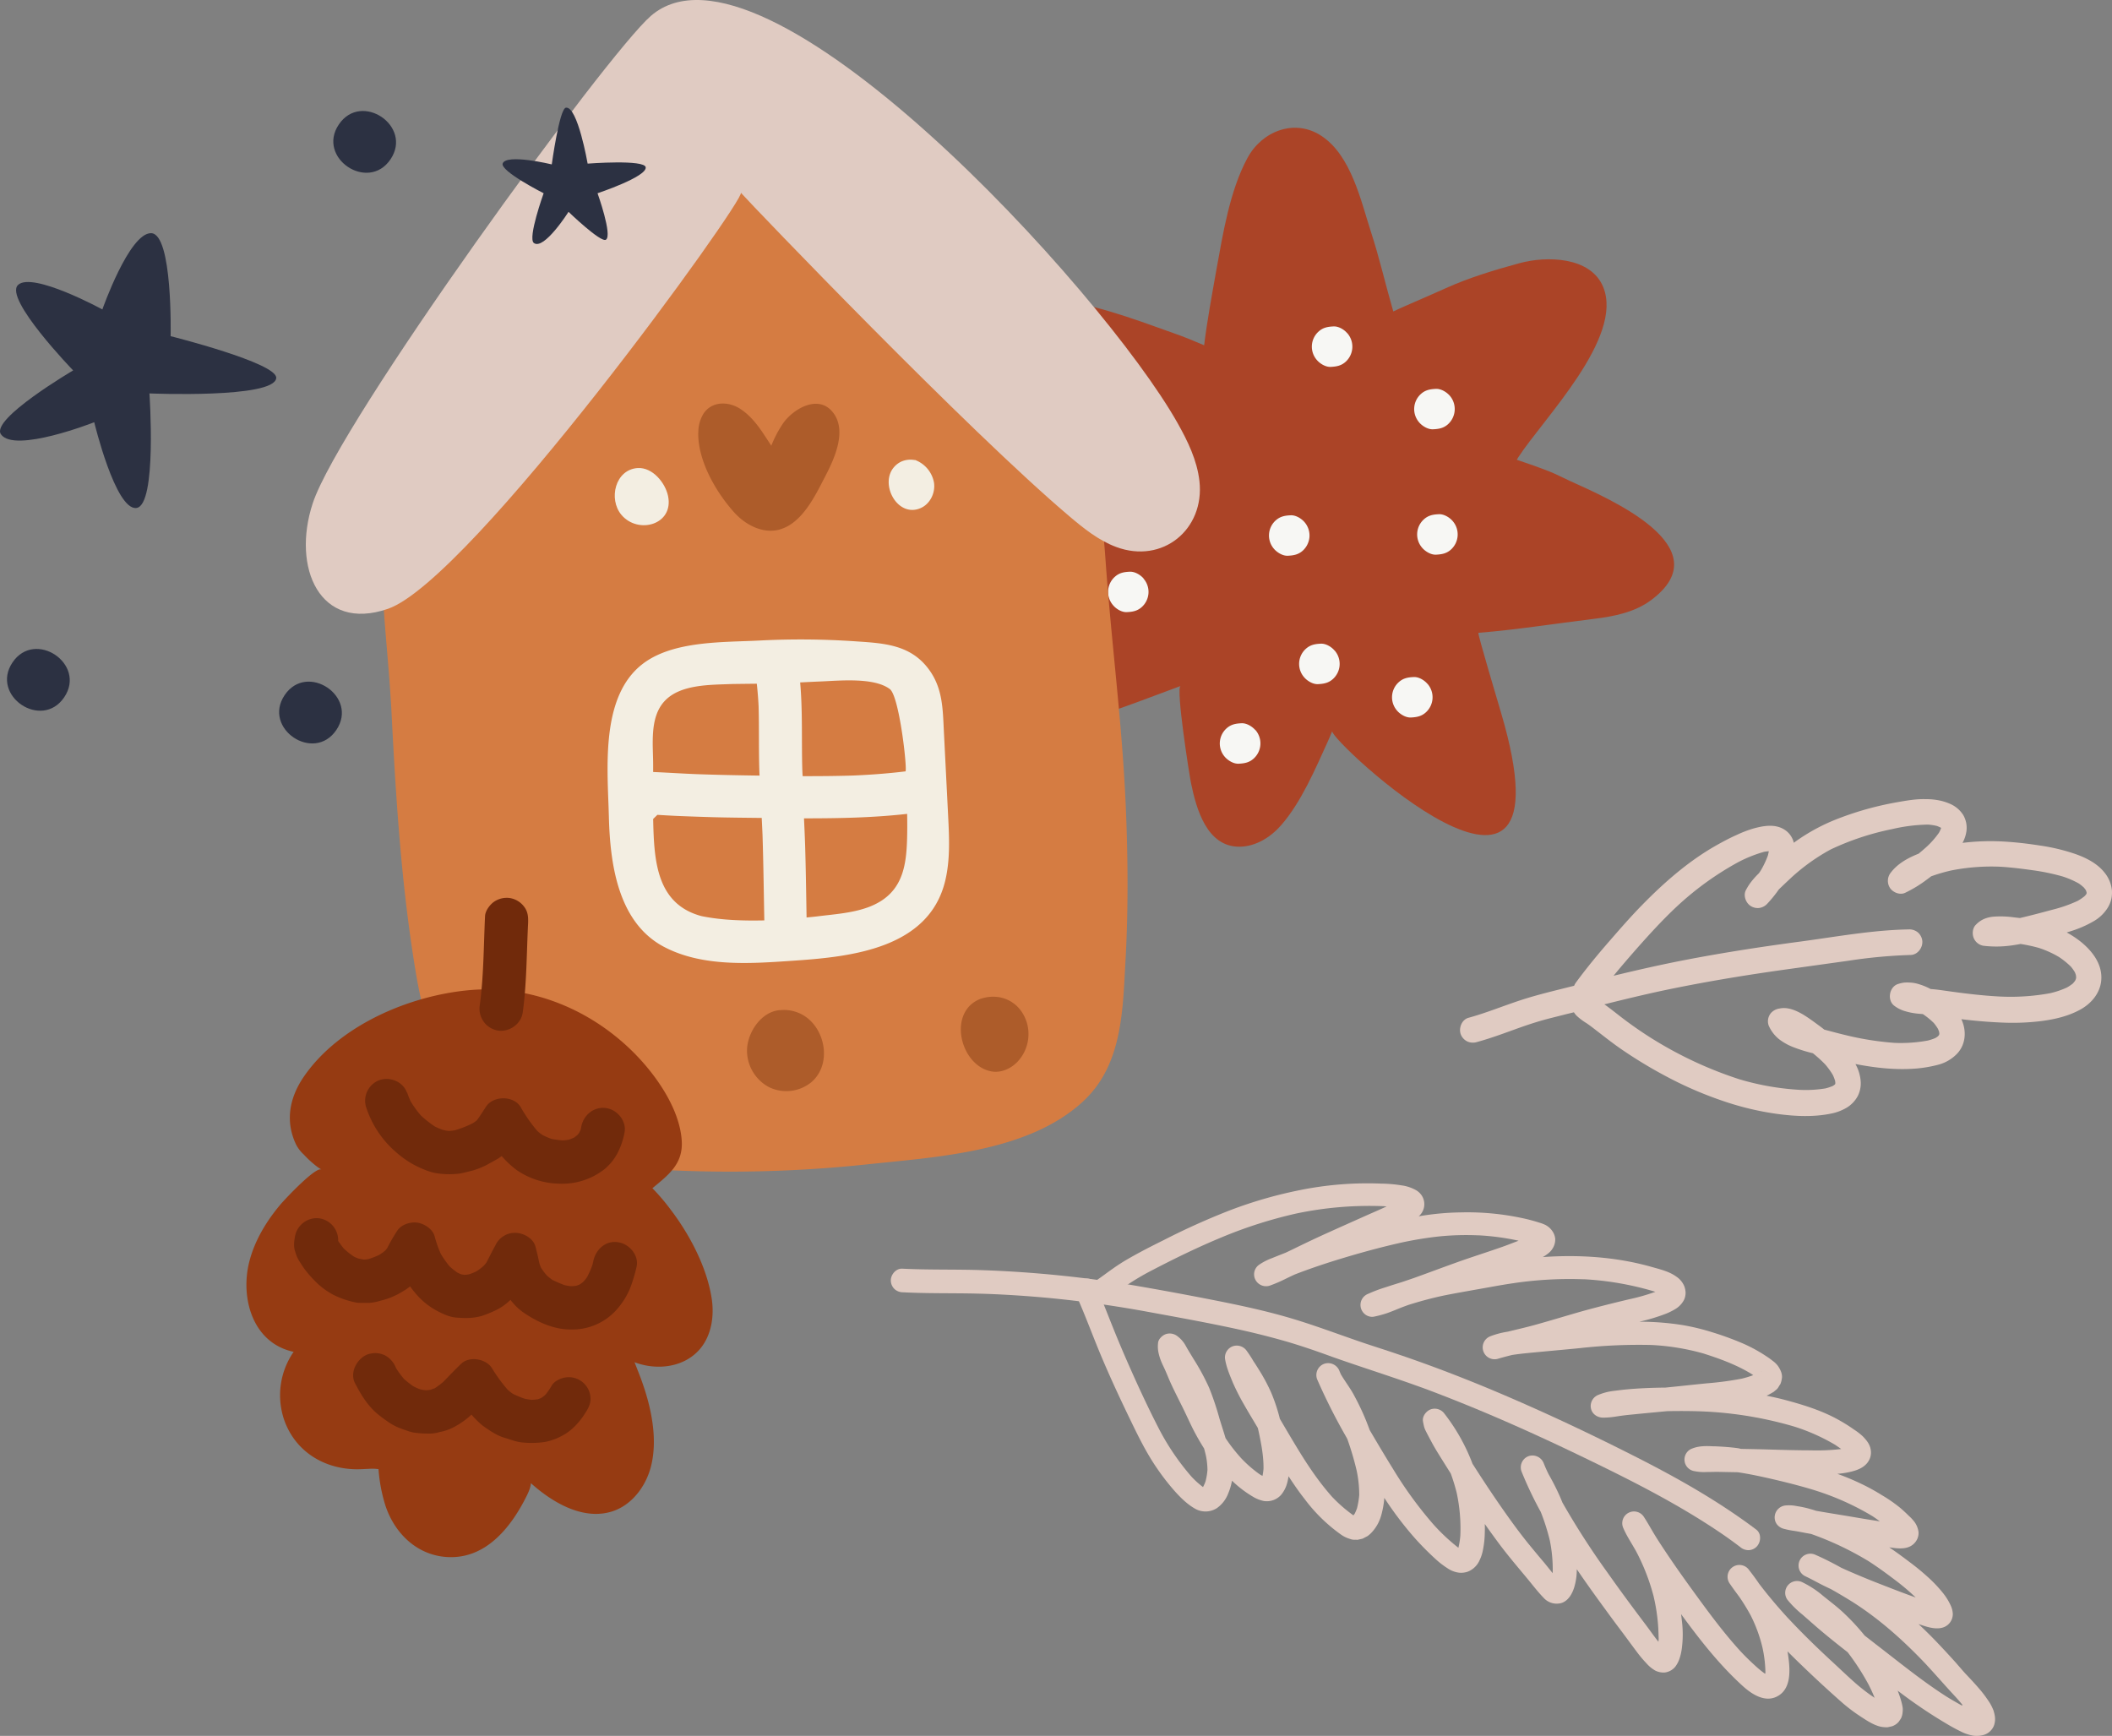 <svg xmlns="http://www.w3.org/2000/svg" viewBox="0.002 -0.001 1080.01 887.722" style=""><rect x="0.002" y="-0.001" width="1080.01" height="887.722" fill="#808080" stroke="none"/><g><g data-name="Слой 2"><path d="M898.11 782.22c-19.48-14.68-40.68-26.62-62.39-37.6-22.45-11.38-45.26-22.13-68.44-32q-17.55-7.47-35.52-14.11c-5.73-2.1-11.5-4.15-17.28-6.09-6.25-2.15-12.61-4.11-18.86-6.25-12.13-4.16-24.09-8.7-36.39-12.3s-25.13-6.35-37.84-8.86-25.49-4.89-38.27-7.11c-13.35-2.35-26.77-4.16-40.26-5.56s-27-2.33-40.57-2.8-27.29-.07-40.89-.76c-3.31-.18-6 3.17-5.85 6.26a6.09 6.09 0 0 0 2 4.27 6.37 6.37 0 0 0 4.29 1.55c12.57.66 25.16.37 37.75.67s25 1.14 37.49 2.29l-1.57-.14q24.9 2.36 49.56 6.82c16.33 3 32.68 5.91 48.88 9.48q12.12 2.67 24.06 6.1c7.88 2.31 15.61 5 23.34 7.82 15.24 5.4 30.7 10.2 45.92 15.76l-1.08-.42c27.74 10.23 54.8 22.18 81.44 35 25.5 12.28 51 25 74.32 41.1q4.08 2.85 8 5.84a6.38 6.38 0 0 0 4.3 1.55 6 6 0 0 0 4.24-2 6.49 6.49 0 0 0 1.53-4.89 5 5 0 0 0-1.94-3.64m-170.82-72.53l.37.13z" fill="#e0cbc2"></path><path d="M1019.61 875.23a25 25 0 0 0-3.17-6 58.78 58.78 0 0 0-4.19-5.48c-2.38-2.8-4.92-5.47-7.43-8.13-1.67-1.86-3.28-3.79-4.94-5.65-2.84-3.17-5.76-6.31-8.69-9.41q-4.91-5.19-10.14-10.06l.62.22c3.64 1.23 8 2.74 11.83 1.58a7.21 7.21 0 0 0 5.1-7.14 11.26 11.26 0 0 0-.93-3.83 30.51 30.51 0 0 0-3.77-6.28 68.46 68.46 0 0 0-7.76-8.3 122.16 122.16 0 0 0-9.72-8c-3.34-2.54-6.82-5.09-10.34-7.47 4.72.7 10.28 1.48 13.49-2.83a7.42 7.42 0 0 0 1.52-4.89 11.26 11.26 0 0 0-2-5.16 22.54 22.54 0 0 0-3-3.25 81.11 81.11 0 0 0-4.2-3.9 74.4 74.4 0 0 0-9.46-6.59 104.1 104.1 0 0 0-11.12-6.08 125 125 0 0 0-11.73-4.88 46.63 46.63 0 0 0 6-.87c3.91-.85 8.14-2.27 10.18-6.07a8.28 8.28 0 0 0 .86-5.46c-.46-2.81-2.1-4.74-4-6.74a31 31 0 0 0-4.55-3.51 79.58 79.58 0 0 0-7-4.45c-8.31-4.81-17.58-7.8-26.81-10.3-3.6-1-7.24-1.83-10.9-2.55a33.6 33.6 0 0 0 3.81-2.09c.26-.25.53-.46.76-.67a5.05 5.05 0 0 0 1.68-1.93c.27-.44.55-.88.85-1.32a11.35 11.35 0 0 0 .7-2.63c.47-2.32-.67-4.65-1.92-6.52a12.37 12.37 0 0 0-2.79-2.71 36.41 36.41 0 0 0-3.3-2.37 76.85 76.85 0 0 0-13.47-7.15q-7-2.9-14.19-5.09a115.33 115.33 0 0 0-15.34-3.69 141.91 141.91 0 0 0-21.79-1.68 96.89 96.89 0 0 0 13.73-4.15 32.58 32.58 0 0 0 5.09-2.61 11.78 11.78 0 0 0 4.06-4.57 8.54 8.54 0 0 0 .71-3.7 10.68 10.68 0 0 0-.61-3 10.85 10.85 0 0 0-4.08-5c-3.6-2.63-8.1-3.69-12.33-4.89-18.16-5.2-37.17-6.45-56-5.13a19.06 19.06 0 0 0 2.46-1.63 9.79 9.79 0 0 0 3.32-4.23 8.88 8.88 0 0 0 .58-3.54 8.42 8.42 0 0 0-1.22-3.52 9.72 9.72 0 0 0-4.91-4c-1-.44-2.16-.71-3.17-1.06-1.47-.45-2.93-.85-4.46-1.24A134 134 0 0 0 747 620a137.1 137.1 0 0 0-21.5 2l.14-.14a8.12 8.12 0 0 0 1.44-10.42 8.9 8.9 0 0 0-3.53-3.11 20.73 20.73 0 0 0-6.85-2.15 69.9 69.9 0 0 0-10.21-.89 174.18 174.18 0 0 0-42.07 3.38A222.34 222.34 0 0 0 628.78 619 363.23 363.23 0 0 0 595 634.22c-5.8 2.87-11.56 5.8-17.17 9a99.08 99.08 0 0 0-8.68 5.49c-2.76 1.91-5.44 4-8.23 5.88a6.12 6.12 0 0 0-1 .83 5.86 5.86 0 0 0-1.5-1 6.14 6.14 0 0 0-4.63-.22c-2.91 1.06-5 4.74-3.59 7.78 4.58 10.12 8.34 20.58 12.64 30.83s9 20.46 13.86 30.56c4.62 9.59 9.18 19.24 15.3 28a119.45 119.45 0 0 0 8.91 11.39c3.16 3.49 6.58 6.83 10.75 9.06a10.76 10.76 0 0 0 10.63-.59 16.2 16.2 0 0 0 5.82-7.61 29.16 29.16 0 0 0 1.89-6.42 57.28 57.28 0 0 0 11.45 8.62 17.87 17.87 0 0 0 4.75 1.76 9.8 9.8 0 0 0 5.14-.52 9.66 9.66 0 0 0 4-2.88 16.16 16.16 0 0 0 2.5-4.55 24.53 24.53 0 0 0 1.07-4.71c2.61 4 5.34 8 8.31 11.75a83.12 83.12 0 0 0 18.4 18 14.87 14.87 0 0 0 4.84 2.34 6 6 0 0 0 2.6.39 9.76 9.76 0 0 1 1.08.05c.89-.21 1.8-.39 2.66-.6l2.53-1.32a15.69 15.69 0 0 0 2-1.74 21.56 21.56 0 0 0 3.45-4.9 22.79 22.79 0 0 0 1.71-4.61 46.15 46.15 0 0 0 1.24-6.49c.07-.6.12-1.2.16-1.8a178.31 178.31 0 0 0 15.52 20.48A145.73 145.73 0 0 0 734.9 798a44.38 44.38 0 0 0 5.33 4 13.35 13.35 0 0 0 5.89 2.25 10.4 10.4 0 0 0 4.66-.6 11.09 11.09 0 0 0 5.94-6 19.6 19.6 0 0 0 1.56-4.77 48.56 48.56 0 0 0 1-9.23c.05-1.43.05-2.87 0-4.31q3.33 4.73 6.78 9.38c5 6.79 10.54 13.19 15.91 19.7 2.44 3 4.78 6 7.45 8.74a8.92 8.92 0 0 0 9.29 2.52c3.37-1.21 5.3-4.71 6.32-8a31.2 31.2 0 0 0 1.29-9.21c4.85 7.13 9.89 14.15 15 21.1 2.69 3.73 5.45 7.42 8.21 11.07 2.87 3.84 5.69 7.75 8.57 11.52a56.74 56.74 0 0 0 3.74 4.32 17.67 17.67 0 0 0 4.61 3.83 9.49 9.49 0 0 0 4.68 1 8.22 8.22 0 0 0 5.57-3 14.26 14.26 0 0 0 2-3.7 26.87 26.87 0 0 0 1.29-5.29 55.45 55.45 0 0 0 .06-14.56c-.11-1.1-.25-2.2-.39-3.3 9.54 13.06 19.51 25.82 31.54 36.76 4.54 4.09 11.13 8.48 17.35 5.42 7.4-3.62 6.9-13.1 6-20-.14-1.06-.3-2.12-.48-3.16 2.41 2.41 4.83 4.8 7.29 7.15q10.18 9.84 20.89 19.26a86.22 86.22 0 0 0 9.14 6.87c3.07 2 6.22 4.15 9.82 5.13a15.2 15.2 0 0 0 4.09.4l2.29-.51a8 8 0 0 0 3.33-2.25 22.13 22.13 0 0 0 1.27-1.93 8.81 8.81 0 0 0 .75-3.07 9 9 0 0 0 0-2.43 25.07 25.07 0 0 0-.72-3.2 49.41 49.41 0 0 0-1.83-5.34A249.64 249.64 0 0 0 995 881.25a99.1 99.1 0 0 0 8.91 4.8 24.16 24.16 0 0 0 4.92 1.52 13.13 13.13 0 0 0 5.81-.42 8.11 8.11 0 0 0 5-4.7 10 10 0 0 0 .53-4.31 15.33 15.33 0 0 0-.62-2.92m-16.24-3c-2.59-1.43-5.17-2.91-7.7-4.47-12.57-8-24.1-17.47-35.91-26.54l-6.2-4.83a112.72 112.72 0 0 0-10.72-11.56c-3.23-3.07-6.81-5.73-10.28-8.53a49.92 49.92 0 0 0-11-7.23 6.06 6.06 0 0 0-7.49 9 52.11 52.11 0 0 0 7.76 7.67c3.38 2.94 6.67 5.91 10.11 8.78 4.25 3.55 8.57 7 12.93 10.39a123.72 123.72 0 0 1 10.81 16.73c1.09 2.17 2.12 4.36 3 6.61a93.71 93.71 0 0 1-8.83-6.67c-4.11-3.53-8-7.29-12-11-8-7.36-15.79-14.9-23.23-22.86l.35.4c-5.41-5.86-10.57-11.92-15.38-18.25q-2.38-3.5-5-6.83a6 6 0 0 0-10.11 6.64c.08.13.16.24.25.36 1.53 2.21 3.1 4.37 4.72 6.52a106.22 106.22 0 0 1 5.84 9.51 74.6 74.6 0 0 1 6 16.31 63.25 63.25 0 0 1 1.55 12.78 7.25 7.25 0 0 1-.09.8l-.33-.18a51.62 51.62 0 0 1-4.86-4q-3.72-3.37-7.15-7c-9.43-10.26-17.57-21.53-25.75-32.79-4.23-5.86-8.4-11.75-12.43-17.78-2-3-4-6-5.91-9.12s-3.6-6.26-5.57-9.27a6 6 0 0 0-10.6 5.57c1.81 4.27 4.48 8.11 6.69 12.17a106.79 106.79 0 0 1 8.78 22.61 94.85 94.85 0 0 1 2.6 22.33c0-.51.07-1 .11-1.56a25.62 25.62 0 0 1-.2 2.64c-1.54-1.93-3-3.94-4.45-5.93-2.37-3.24-4.82-6.43-7.23-9.68-4.89-6.55-9.71-13.14-14.42-19.84a399.25 399.25 0 0 1-23-35.75c-.44-1.1-.9-2.19-1.37-3.29q-2.5-5.6-5.55-10.93c-1-1.93-1.84-3.87-2.64-5.86a6.17 6.17 0 0 0-7.78-3.62 6.1 6.1 0 0 0-3.58 7.78c.14.37.29.73.44 1.09a192.66 192.66 0 0 0 9.42 19.66 108.83 108.83 0 0 1 4.64 14.65A73.61 73.61 0 0 1 794 804.2v.31c-1.44-1.77-2.85-3.56-4.3-5.33-2.55-3-5.12-6.09-7.65-9.18-5.08-6.22-9.81-12.78-14.41-19.39s-9.11-13.42-13.48-20.25c-.37-.6-.75-1.18-1.15-1.78a98.09 98.09 0 0 0-14.39-25.67 6.15 6.15 0 0 0-7-2.18c-2.3.85-4.44 3.57-3.94 6.19.15.94.37 1.9.59 2.84a14.69 14.69 0 0 0 1.06 2.48c.87 1.71 1.78 3.41 2.69 5.1 1.78 3.38 3.87 6.62 5.89 9.89 1.32 2.09 2.62 4.19 3.95 6.28a94.55 94.55 0 0 1 3.07 10 86.56 86.56 0 0 1 1.85 21.6 38.41 38.41 0 0 1-1 6.4 98.12 98.12 0 0 1-12.82-12 203.6 203.6 0 0 1-20.61-28.32c-4.07-6.55-8-13.18-11.94-19.89-.64-1.75-1.3-3.48-2-5.21a128.34 128.34 0 0 0-5.74-12.09c-2-3.91-4.77-7.39-7-11.21-.25-.58-.5-1.16-.74-1.74a6.18 6.18 0 0 0-7.82-3.6 6.11 6.11 0 0 0-3.61 7.77l.48 1.12A301.82 301.82 0 0 0 688 734.11c.35.61.7 1.22 1 1.83a148.35 148.35 0 0 1 4.76 16.13 60.37 60.37 0 0 1 1.31 12.5 43 43 0 0 1-1.14 6.76 24.31 24.31 0 0 1-1.19 2.77c-.21.29-.43.56-.65.83a74.18 74.18 0 0 1-10.76-9.34l.21.24c-.09-.1-.18-.19-.26-.29l-.83-.88c.22.22.42.42.62.65-7-7.89-12.81-16.68-18.25-25.7-2.84-4.67-5.59-9.38-8.34-14.06a91.19 91.19 0 0 0-4.35-13.18 89.76 89.76 0 0 0-6-11.34c-1-1.62-2-3.24-3.08-4.82a64.06 64.06 0 0 0-3.63-5.57 6.2 6.2 0 0 0-7-2.18 6.12 6.12 0 0 0-4 6.2c.61 4.33 2.36 8.34 4 12.35a114.75 114.75 0 0 0 6 11.73c2.19 3.86 4.52 7.65 6.78 11.48.16.66.32 1.31.47 2 1.32 6.21 2.53 12.45 2.45 18.83a25.74 25.74 0 0 1-.52 3.7 14.24 14.24 0 0 1-1.4-.79 63.89 63.89 0 0 1-9.26-8 86.18 86.18 0 0 1-8.23-10.51c-1-3.42-2.14-6.81-3.17-10.23a143.19 143.19 0 0 0-5.21-15.5 116.76 116.76 0 0 0-8-14.79c-1.32-2.2-2.67-4.33-3.89-6.53a15 15 0 0 0-4.38-5.11 6.34 6.34 0 0 0-6-1c-1.81.69-3.79 2.6-3.88 4.64a15.45 15.45 0 0 0 .19 4.55 26.62 26.62 0 0 0 1.44 4.76c.54 1.33 1.2 2.64 1.8 3.94 1 2.2 1.86 4.41 2.82 6.57 1.7 3.78 3.59 7.47 5.44 11.21 2 3.92 3.78 7.92 5.71 11.87a122.63 122.63 0 0 0 6.15 10.89c.32 1.17.62 2.33.9 3.51a38.24 38.24 0 0 1 .83 7.47 32.67 32.67 0 0 1-1 5.89 20.48 20.48 0 0 1-1.27 2.88 44.15 44.15 0 0 1-5.92-5.35 125 125 0 0 1-16.47-24.16c-6-11.62-11.48-23.54-16.73-35.53-2.68-6.12-5.25-12.3-7.71-18.48-1.59-3.95-3.13-7.93-4.75-11.87a6.25 6.25 0 0 0 3.12-1.1c3.58-2.43 7-5.09 10.63-7.52a128.69 128.69 0 0 1 12.84-7.4c-.48.23-1 .5-1.45.74 11.88-6.2 24-12.12 36.35-17.21a231.23 231.23 0 0 1 37.72-12 181 181 0 0 1 43.8-3.79c.82 0 1.64.1 2.46.15-3.56 1.67-7.18 3.21-10.76 4.8-6.21 2.79-12.46 5.55-18.67 8.37-5.61 2.51-11.14 5.14-16.65 7.82-1.85.92-3.72 1.81-5.59 2.69-2.3.9-4.61 1.81-6.89 2.74a30.35 30.35 0 0 0-6.66 3.41 6 6 0 0 0-2.18 7 6.14 6.14 0 0 0 7.78 3.63 74.31 74.31 0 0 0 8.2-3.55c1.53-.75 3-1.45 4.6-2.17 7-2.71 14.12-5.13 21.27-7.34 11-3.39 22.26-6.5 33.5-9 6-1.28 12.18-2.31 18.36-3a137.4 137.4 0 0 1 20.08-.63h.53a127.27 127.27 0 0 1 20.57 2.76c-2.35.9-4.69 1.81-7 2.67-7.85 2.81-15.84 5.3-23.71 8.09-7.53 2.69-15 5.5-22.5 8.2-2.22.78-4.46 1.52-6.69 2.27-2.7.83-5.43 1.69-8.12 2.58a75.56 75.56 0 0 0-8.86 3.33 6.2 6.2 0 0 0-2.59 1.84 6.1 6.1 0 0 0 .82 8.56 5.85 5.85 0 0 0 4.36 1.36 54.21 54.21 0 0 0 7-1.85c2.68-.92 5.29-2.09 7.95-3.11 1-.38 2-.74 3-1.1q8.56-2.72 17.31-4.64c5.81-1.2 11.65-2.19 17.51-3.25 6.13-1.06 12.26-2.26 18.44-3.16a195 195 0 0 1 37.71-2c-.52 0-1-.06-1.58-.1a154 154 0 0 1 36.88 6.44 101.78 101.78 0 0 1-13.26 3.79c-7.92 1.87-15.81 3.85-23.64 6-8 2.26-16.07 4.75-24.17 7-4.78 1.34-9.63 2.43-14.44 3.61a42.29 42.29 0 0 0-9 2.39 6.08 6.08 0 0 0 4.15 11.42c2.36-.7 4.75-1.33 7.14-1.91 4.8-.74 9.66-1.13 14.48-1.6 6.79-.65 13.57-1.23 20.36-1.92a273 273 0 0 1 36.16-1.59 119.54 119.54 0 0 1 26.72 4.33c8.36 2.65 16.63 5.67 24.16 10.18.47.29.93.61 1.39.93a50.58 50.58 0 0 1-5.89 1.79 163 163 0 0 1-17.32 2.34c-6.23.59-12.42 1.29-18.65 1.92l-3.32.33h-2c-5.68.11-11.37.34-17 .85-2.38.2-4.75.52-7.12.81a29.63 29.63 0 0 0-7.8 2 6.14 6.14 0 0 0-4 6.16c.27 3.47 3.21 5.56 6.5 5.53a44.94 44.94 0 0 0 6.75-.62c2.89-.47 5.77-.78 8.71-1.06 5.68-.58 11.37-1.09 17.08-1.64 6.29-.12 12.57-.11 18.85.16a195.06 195.06 0 0 1 46.19 7.72 100.1 100.1 0 0 1 20.83 9.28c1.06.71 2.13 1.44 3.17 2.2a106.42 106.42 0 0 1-15.66.67c-6.67 0-13.34-.2-20-.38-5.18-.17-10.39-.26-15.58-.36l-1.29-.31c-3.86-.56-7.77-.81-11.67-1h-1.08c-3.65-.19-7.25-.29-10.77 1.07a6 6 0 0 0 1 11.62 24.17 24.17 0 0 0 6.12.45c2.18 0 4.32-.1 6.51-.06l9.57.18c5.37.81 10.7 1.91 16 3.12 7.83 1.79 15.62 3.73 23.28 6.08l-.14-.05.28.1 1.19.37-.63-.19a136.14 136.14 0 0 1 28.83 13c1.3.86 2.57 1.74 3.81 2.67-5.27-.8-10.56-1.68-15.83-2.59-5.08-.84-10.17-1.65-15.21-2.52l-1.53-.27c-1.44-.47-2.89-.89-4.35-1.29a51.85 51.85 0 0 0-5.52-1.11 19.4 19.4 0 0 0-5.79-.34 6.18 6.18 0 0 0-5.46 5 6 6 0 0 0 1 4.58 6.52 6.52 0 0 0 3.83 2.42 39.86 39.86 0 0 0 5.07 1c2 .31 4 .72 6 1.1l2.6.46a157.94 157.94 0 0 1 29.52 14c4.47 2.88 8.75 6 13 9.22a115.83 115.83 0 0 1 11 9.28c-7.08-2.51-14.07-5.27-21.06-8-5.26-2.09-10.5-4.28-15.66-6.59l-1.35-.62c-4.31-2.4-8.7-4.64-13.23-6.62a6.06 6.06 0 1 0-5.09 11c3.51 1.65 6.87 3.61 10.38 5.29.86.42 1.72.82 2.58 1.22 3.78 2.11 7.5 4.33 11.17 6.62 14.42 9.16 27 20.64 38.61 33-.24-.27-.49-.53-.77-.79 4.47 4.8 8.76 9.77 13.21 14.59l-.29-.33c1.83 2 3.69 4 5.4 6.12m-33.87-86c-.11-.13-.25-.25-.36-.38l.37.39M955.43 861l-.4-.78.4.78M901 701.15a3.27 3.27 0 0 1-.67.62c.23-.2.45-.41.67-.62m3.5 155.19a2.42 2.42 0 0 1-.39.21l.41-.21m-9.3-31l-.27-.54.27.54m-44.41-161.89l-.19-.37.19.37M836.91 793.27c-.17-.32-.35-.64-.51-1l.51 1M785.1 637.62l-.22-.22c-.07-.06.14.15.22.22m7.46 117.19c-.06-.12-.13-.24-.19-.37l.19.37m-45.3 29l-.06.85.06-.85m.48 8.31l-.26.06.27-.06m-2.14.7a2.52 2.52 0 0 1-.4.21l.4-.21m-37.33-175.2zm-14.12 157.43a4.13 4.13 0 0 1-.77.19l.79-.18m-.49-.23l-.55.29.56-.28m-6.91-70.9c-.06-.1-.11-.21-.17-.32l.17.33m5.83 71.67h.38m-.39-.78a4.78 4.78 0 0 1-.61-.38zm-48-42.86c-.07-.35-.16-.7-.23-1.07.07.36.15.71.23 1.07m1.39 24.27l-.23.12.23-.12M635.86 746c-.19-.19-.37-.38-.55-.58.18.2.37.39.55.58m-41.43-13.88c-.14-.25-.27-.51-.41-.77l.41.77m87.36 33.27l.21.23-.26-.28M928 762.62c.24.09.46.16.7.23l-.56-.18m70.37 103.87c.25.29.52.56.77.83-.26-.27-.52-.55-.77-.83" fill="#e0cbc2"></path><path d="M937.74 569.17a25.36 25.36 0 0 0 6.74-2.8 15.58 15.58 0 0 0 5.55-5.93 14.36 14.36 0 0 0 1.46-7.62 21.45 21.45 0 0 0-2.68-8.69c10.31 2 20.78 3.15 31.27 2.29a66.88 66.88 0 0 0 11.33-2 20.62 20.62 0 0 0 9-5.19c4.77-4.66 5.38-11.76 2.72-17.67 0-.12-.11-.23-.16-.35 6.76.8 13.54 1.41 20.37 1.7a119.81 119.81 0 0 0 21.08-.82c6.68-.91 13.33-2.49 19.27-5.74 5.65-3.06 10.2-8.34 10.81-14.93.75-8.15-4.39-14.9-10.39-19.78a50.67 50.67 0 0 0-7.26-4.8c1.51-.44 3-.92 4.49-1.44a55.43 55.43 0 0 0 9-4.13 20.57 20.57 0 0 0 7-6.32 15.14 15.14 0 0 0 2.31-5.15 12.45 12.45 0 0 0 .31-2.18 14 14 0 0 0 0-2.42 16.94 16.94 0 0 0-3.53-8.67c-3.69-4.84-9.43-7.78-15.05-9.77a99 99 0 0 0-18.1-4.35c-5.87-.92-11.8-1.63-17.71-2a117.19 117.19 0 0 0-22 .63 17.54 17.54 0 0 0 2-5.94 13 13 0 0 0-1.67-8.37 15 15 0 0 0-6.48-5.56 26.85 26.85 0 0 0-5.46-1.79 33.77 33.77 0 0 0-7.23-.7c-4.91-.17-9.92.75-14.74 1.59a161.32 161.32 0 0 0-29.83 8.28 97.85 97.85 0 0 0-22.9 12.45.43.43 0 0 0 0-.16 10.82 10.82 0 0 0-5.57-7.05c-4.67-2.5-10.37-1.41-15.2-.06a60.29 60.29 0 0 0-8.08 3.09c-3.86 1.71-7.6 3.71-11.26 5.79-14 8-26.42 18.92-37.67 30.45-5.73 5.86-11.11 12.05-16.48 18.22-6 6.88-11.81 13.93-17.21 21.3a7.67 7.67 0 0 0-.82 1.52c-9.3 2.37-18.69 4.51-27.81 7.53-8.76 2.9-17.28 6.4-26.2 8.85-3.44.94-5.1 5.2-4 8.38a6.79 6.79 0 0 0 3.44 3.76 7.07 7.07 0 0 0 5 .22c7.35-2 14.47-4.72 21.63-7.28 3.8-1.35 7.61-2.61 11.47-3.72 4.06-1.15 8.18-2.11 12.26-3.17l4.1-1a10 10 0 0 0 1.49 1.87 31.31 31.31 0 0 0 4.9 3.67c2 1.34 3.86 2.84 5.76 4.29 4.07 3.15 8.09 6.31 12.34 9.22a234.51 234.51 0 0 0 25.14 15 191.53 191.53 0 0 0 26.9 11.4 147.12 147.12 0 0 0 26.61 6.41c9.81 1.38 20 1.92 29.74-.36zm-48.55-17.33a202 202 0 0 1-44.38-20.72l-.14-.08-.13-.09-.73-.45.69.43c-5-3.16-9.79-6.47-14.44-10-2.54-1.93-5-3.92-7.58-5.84-.67-.51-1.37-1-2.06-1.48 9.36-2.34 18.76-4.61 28.2-6.67 21.16-4.52 42.51-8.06 63.94-11.07l32.33-4.51a262.13 262.13 0 0 1 32.13-3c3.27-.07 5.81-3.1 6-6.22a6.32 6.32 0 0 0 0-.87 6.69 6.69 0 0 0-2.36-4.52 6.85 6.85 0 0 0-4.73-1.46c-18.68.34-37.14 3.8-55.63 6.26-19.3 2.57-38.54 5.53-57.66 9.19-12.58 2.41-25.07 5.24-37.51 8.25 3.92-4.8 8-9.51 12.09-14.16 6.49-7.33 13.09-14.54 20.23-21.23a154.8 154.8 0 0 1 31.23-22.6 68.73 68.73 0 0 1 13.37-5.38 22.86 22.86 0 0 1 2.47-.32c-.13.75-.3 1.48-.49 2.22a44.63 44.63 0 0 1-3.65 7.68q-.45.7-.93 1.38a40.73 40.73 0 0 0-4.66 5.32 30.25 30.25 0 0 0-1.93 3.18c-1.42 2.53-.36 6 1.78 7.79a6.68 6.68 0 0 0 4.72 1.48 6.91 6.91 0 0 0 4.52-2.37 61.79 61.79 0 0 0 5.77-7.15l.25-.24q3.12-3 6.34-6a101.15 101.15 0 0 1 19.92-14.19 137.07 137.07 0 0 1 31.36-10.4 87.34 87.34 0 0 1 18.48-2.32 30.57 30.57 0 0 1 4.47.7 18.67 18.67 0 0 1 2 .88l.14.11a1.55 1.55 0 0 1-.06.31 18.91 18.91 0 0 1-1 2.14 44.9 44.9 0 0 1-6.19 7.09q-2.07 1.88-4.25 3.66c-.58.22-1.14.46-1.71.7-4.72 2.05-9.38 4.81-12.52 9a6.67 6.67 0 0 0-.32 7.93c1.57 2.24 5 3.59 7.58 2.41a64.19 64.19 0 0 0 11.11-6.75c.77-.56 1.53-1.14 2.29-1.72a83.77 83.77 0 0 1 10.27-3 106.21 106.21 0 0 1 25.1-1.91c5.45.33 10.88 1 16.28 1.76a109.89 109.89 0 0 1 15.56 3.22 45.12 45.12 0 0 1 8.32 3.61 22.88 22.88 0 0 1 2.55 2.05c.35.42.69.86 1 1.31.12.31.24.62.34.94a1.46 1.46 0 0 1 .06.58v.19c-.06.15-.13.3-.2.45-.28.35-.58.68-.89 1a25 25 0 0 1-3.5 2.37 70.73 70.73 0 0 1-12.71 4.46c-5.47 1.47-11 2.95-16.47 4.22l-.38.07-2.84-.32a49.36 49.36 0 0 0-11-.34 16.2 16.2 0 0 0-4.39 1.12 13.06 13.06 0 0 0-4.34 3.09c-1.57 1.57-1.82 4.4-1.12 6.39a6.57 6.57 0 0 0 5.06 4.25 55.13 55.13 0 0 0 14-.11c1.66-.21 3.32-.49 5-.81a79.75 79.75 0 0 1 9.3 2 50.78 50.78 0 0 1 10.31 4.64 39.54 39.54 0 0 1 6.18 5 21.56 21.56 0 0 1 2 2.83c.21.51.39 1 .55 1.52 0 .35.08.7.1 1a3.74 3.74 0 0 1-.17 1 4 4 0 0 1-.49 1 15.11 15.11 0 0 1-1.1 1.3 23 23 0 0 1-3 2 44.5 44.5 0 0 1-8.63 2.91 112.58 112.58 0 0 1-26.56 1.63c-8.19-.46-16.33-1.43-24.46-2.56-3.33-.45-6.63-1-10-1.22a32.07 32.07 0 0 0-6.61-2.66 17 17 0 0 0-3.81-.64 22.76 22.76 0 0 0-3.09 0 17.12 17.12 0 0 0-3 .67c-4.68 1.34-5.91 8.39-2 11.24a16.81 16.81 0 0 0 4.76 2.5 34.25 34.25 0 0 0 5.92 1.33c1.28.17 2.56.27 3.84.36a39 39 0 0 1 5.61 4.56 23.43 23.43 0 0 1 2.16 3.06c.23.54.43 1.09.61 1.66a4.37 4.37 0 0 0 .06.72 1 1 0 0 1-.07.44l-.14.32c-.16.21-.33.41-.5.61-.42.32-.85.6-1.3.88a27.12 27.12 0 0 1-3.94 1.3 76.27 76.27 0 0 1-17 1.18 152.16 152.16 0 0 1-25.11-4c-3.55-.84-7.06-1.81-10.6-2.73h-.09l-2-1.54c-3-2.19-5.92-4.42-9.08-6.31-3.45-2-7.7-3.88-11.79-3a7.13 7.13 0 0 0-4.52 2.36 6.54 6.54 0 0 0-1.12 6.39 18.3 18.3 0 0 0 5.25 6.91 29.07 29.07 0 0 0 7.42 4.14 76.54 76.54 0 0 0 9.93 3.08 67.15 67.15 0 0 1 6.25 5.67 36.94 36.94 0 0 1 3.91 5.38 20.43 20.43 0 0 1 1.23 3.21c0 .34.08.69.1 1l-.06.36v.11l-.28.33a11.7 11.7 0 0 1-1 .68 23.8 23.8 0 0 1-3.77 1.25 62.22 62.22 0 0 1-13.36.72 134.67 134.67 0 0 1-30.89-5.48z" fill="#e0cbc2"></path><path d="M507.05 330.23c10.12-24.39 35.69-51.42 44.5-62.08q5.28-6.37 10.75-12.56c-3.88-3.79-7.83-7.51-11.67-11.35-13.14-13.19-25.45-26.74-36.46-41.78-5.54-7.57-10.2-16.23-10.68-25.59-2.35-46.24 75.55-13.68 96.69-6.48 5.3 1.81 10.43 4 15.58 6.17 1.59-12.93 4-25.74 6.26-38.56 3.36-18.51 6.87-40.56 15.92-57.26 7.38-13.65 24.07-20.31 37.8-11.25 15.3 10.1 20.19 33.3 25.48 49.59 4.31 13.26 7.37 26.82 11.27 40.2 1.89-.87 3.75-1.77 5.67-2.6 7-3.07 14.06-6.08 21.06-9.25 12.13-5.5 25-9.34 37.91-12.87 13.62-3.72 36.27-3.42 42.69 12.2 10.66 25.9-30.74 67.49-43.43 87.12-.26.4-.5.82-.76 1.23 5.65 1.94 11.31 3.86 16.89 6.08 3.47 1.38 6.79 3.18 10.21 4.72 19.77 9 78.11 33.84 41.57 61-8.3 6.18-18.89 8.31-29.16 9.56-19.86 2.41-39.14 5.53-59.14 7.15-.59.05 10.94 38.65 11.63 41 39.15 132.62-88.24 13.42-86.36 9.28-.74 1.63-1.35 3.31-2.11 4.93-6.44 14.17-13.7 31.35-24.02 43.17-5.4 6.17-13 10.91-21.2 11-16.84.16-22.19-19.41-24.91-32.62-.84-4.11-7.83-48.66-5.34-49.56-19.94 7.27-40.56 15.84-61.33 20.4-9.86 2.17-20.86 2.08-29.24-3.57-12.68-8.65-12.26-22.52-6.07-37.42z" fill="#ab4427"></path><path d="M730 349.72a10.41 10.41 0 0 1-.94 14.64c-2.25 2-4.68 2.42-7.58 2.56-2.59.12-5.44-1.62-7.06-3.5a10.38 10.38 0 0 1 .94-14.64c2.25-2 4.66-2.42 7.59-2.55 2.59-.12 5.43 1.61 7 3.49" fill="#f7f7f4"></path><path d="M642 373.33a10.45 10.45 0 0 1-1 14.67c-2.26 2-4.69 2.41-7.59 2.55-2.59.12-5.43-1.62-7.06-3.49a10.39 10.39 0 0 1 .94-14.65c2.26-2 4.67-2.41 7.59-2.55 2.59-.12 5.43 1.62 7.06 3.49" fill="#f7f7f4"></path><path d="M682.49 332.66a10.41 10.41 0 0 1-.94 14.64c-2.25 2-4.68 2.42-7.58 2.56-2.59.12-5.43-1.62-7.06-3.5a10.38 10.38 0 0 1 .94-14.64c2.26-2 4.67-2.42 7.59-2.55 2.59-.12 5.43 1.61 7 3.49" fill="#f7f7f4"></path><path d="M667.08 267a10.46 10.46 0 0 1 2.54 7.59 10.6 10.6 0 0 1-3.47 7.05c-2.26 2-4.69 2.42-7.59 2.56-2.59.12-5.43-1.62-7.06-3.5a10.38 10.38 0 0 1 .94-14.64c2.26-2 4.67-2.42 7.59-2.55 2.59-.12 5.43 1.61 7.05 3.49" fill="#f7f7f4"></path><path d="M584.76 295.89a10.34 10.34 0 0 1 2.53 7.59 10.45 10.45 0 0 1-3.47 7c-2.26 2-4.69 2.42-7.59 2.55-2.59.13-5.43-1.61-7-3.49a10.37 10.37 0 0 1 .94-14.63c2.25-2 4.66-2.42 7.58-2.54 2.59-.12 5.44 1.6 7.06 3.48" fill="#f7f7f4"></path><path d="M593 209.29a10.4 10.4 0 0 1 2.53 7.58 10.56 10.56 0 0 1-3.47 7.06c-2.26 2-4.69 2.42-7.59 2.55-2.59.12-5.43-1.61-7.06-3.49a10.4 10.4 0 0 1 .94-14.64c2.26-2 4.67-2.42 7.59-2.56 2.59-.12 5.43 1.62 7.06 3.5" fill="#f7f7f4"></path><path d="M741.34 202.31a10.48 10.48 0 0 1-.94 14.69c-2.26 2-4.69 2.4-7.59 2.53-2.59.12-5.43-1.61-7.06-3.49a10.38 10.38 0 0 1 .94-14.64c2.26-2 4.67-2.4 7.59-2.54 2.59-.12 5.43 1.6 7.06 3.47" fill="#f7f7f4"></path><path d="M689 170.42a10.45 10.45 0 0 1-.94 14.64c-2.25 2-4.68 2.42-7.58 2.56-2.59.12-5.44-1.62-7.06-3.5a10.38 10.38 0 0 1 .94-14.64c2.25-2 4.66-2.42 7.59-2.55 2.59-.12 5.43 1.61 7 3.49" fill="#f7f7f4"></path><path d="M742.85 266.45a10.44 10.44 0 0 1-.93 14.64c-2.26 2-4.69 2.42-7.59 2.56-2.59.12-5.43-1.62-7.06-3.5a10.38 10.38 0 0 1 .94-14.64c2.26-2 4.67-2.42 7.59-2.55 2.59-.12 5.43 1.61 7.05 3.49" fill="#f7f7f4"></path><path d="M199.83 358c-2.33-39.58-9.76-83.74 1.22-122.18 11.25-39.4 42.49-73.17 68.35-103.84q23.66-28.08 49.41-54.29C339.1 57 363.48 18 397.34 37.29c7.78 4.43 14.24 10.81 20.66 17.11 43.44 43 94.32 84 123.92 139.21 15.94 29.74 21.08 59.48 23.41 92.67 2.93 41.71 8.48 83.13 10.31 125 1.17 26.62 1.4 53.31-.09 79.92-1.43 25.56-1.54 53.42-21.7 72.05-28.08 26-75 28.4-111 32.25a663.61 663.61 0 0 1-131 .81c-59.15-5.41-89.1-39.62-98.88-97-7.74-45.43-10.57-91.49-12.88-137.45-.09-1.3-.15-2.59-.26-3.86z" fill="#d57c42"></path><path d="M159.91 257.42c13.79-42 150.28-229.67 172.93-249.29 57.14-49.46 231 140.09 269.33 208.2 5.23 9.28 10 19.11 11.19 29.7 2.77 24.7-18.87 42.53-42.59 33.68-9-3.36-16.66-9.54-24-15.76-52-44-160.94-157.63-167.91-165.39 2.67 3-137.9 198.08-180.5 212.79-34.91 12.05-49.23-21.15-38.45-53.93z" fill="#e0cbc2"></path><path d="M467.77 235.28a11.44 11.44 0 0 0-7.17.91 11.06 11.06 0 0 0-3.38 2.63c-7.58 8.58 1.58 25.9 13.29 21.13 5-2 7.88-7.78 7.12-13.07a15.27 15.27 0 0 0-9.82-11.7" fill="#f3eee2"></path><path d="M326.13 239.35c7.55-.43 14.05 7.49 15.48 14.24 3.13 14.72-15.26 19.87-23.83 9.7-6.78-8.05-3.17-23.22 8.35-23.94" fill="#f3eee2"></path><path d="M311.36 417.65c.62 24 4.57 54.15 28.25 66.59 20.08 10.54 45 8.48 66.82 7 29.43-2 68.56-6.4 76.9-40.72 2.62-10.81 2.08-22.11 1.52-33.22l-2.17-43.06c-.59-11.74-.54-22.44-7.92-32.23-9.24-12.26-22.52-13.06-36.64-14a409.49 409.49 0 0 0-49.42-.47c-18.89 1-44.92-.05-60.51 12.33-19.78 15.71-17.88 48.3-17 72.42.06 1.81.12 3.61.17 5.36zM387 349.59c.42 3.89.75 7.78.93 11.7.31 11.36 0 22.72.42 34.1l.06 1.24-4.57-.07c-9.1-.14-18.18-.33-27.28-.66-7.53-.28-15.05-.8-22.56-1.11v-2.89c.09-10.74-2.13-24.89 5.94-33.47s23.44-8.17 34.18-8.63c4.32-.07 8.64-.11 12.88-.16zm76 44.88c-8.93 1.09-17.9 1.76-26.89 2.13-8.56.26-17.12.34-25.68.31-.05-1.16-.11-2.32-.16-3.48-.42-14.83.22-29.67-1.09-44.45 3.47-.17 6.94-.35 10.41-.49 9.58-.38 27.29-2.22 35.44 3.89 1.2.9 2.34 3.8 3.38 7.69 3.27 12.29 5.46 34.34 4.59 34.45zm-44.81 74.12c-1.91.24-3.82.4-5.73.6-.21-12.36-.37-24.73-.75-37.09-.15-4.54-.36-9.08-.57-13.61 17.6 0 35.25-.3 52.75-2.29.08 4.63.09 9.27-.07 13.9-.43 12-2.22 23.66-13.33 30.67a35.69 35.69 0 0 1-7.56 3.54c-7.88 2.69-16.79 3.28-24.75 4.28zM334 418.81l2.17-2.11c3.3.2 6.63.4 9.94.55 6.28.26 12.59.48 18.88.66 8.17.21 16.35.28 24.53.37.15 3 .3 6 .42 8.94.46 14.49.63 29 .91 43.46-10.73.21-21.59-.05-32.1-2.19-10.87-2.89-16.87-9.36-20.24-17.5-3.9-9.46-4.25-21.16-4.51-32.18z" fill="#f3eee2"></path><path d="M501.58 510.74c10.37-3.41 20.51 1.79 23.61 12.56a20.66 20.66 0 0 1-5 19.8c-3.43 3.5-8.46 5.71-13.27 4.79C491.43 545 484.66 519 500 511.4a12.13 12.13 0 0 1 1.59-.66" fill="#ad5c2a"></path><path d="M399 516.55c-9.81.62-17 11.67-17 20.79A21.17 21.17 0 0 0 393.35 556a20.22 20.22 0 0 0 21.59-2.62c11.56-9.94 6.55-30.9-7.55-35.78a18.94 18.94 0 0 0-8.44-1" fill="#ad5c2a"></path><path d="M288.27 518.72c-7.86-1.77-16.49 2.82-20.47 9.57-7.66 13 1.77 32.06 17.54 31.15 22.38-1.29 24.45-35.84 2.93-40.72" fill="#ad5c2a"></path><path d="M357.06 222.3c.2 14 9.18 29.49 18.38 39.73 5.76 6.4 14.58 11 22.91 8.84 11.88-3.1 18.56-17.47 23.7-27.37 4.8-9.24 11.61-24.09 3.25-33.36-7.54-8.36-20.1-.72-25.05 6.62a60.26 60.26 0 0 0-5.84 11.17q-1.92-3-3.84-5.87c-3.25-4.92-6.95-9.64-11.92-12.91-6.08-4-14.76-4.15-19 2.55a18.21 18.21 0 0 0-2.54 9.19 11.08 11.08 0 0 0-.05 1.41z" fill="#ad5c2a"></path><path d="M127.05 647.07c.14-.65.29-1.3.45-1.93 2.76-10.81 8.76-20.67 15.89-29.15 2.38-2.83 18.31-19.75 21-17.86-.66-.47-1.39-.85-2-1.33a52.34 52.34 0 0 1-7.1-6.45 17.52 17.52 0 0 1-4.16-5.64c-5.27-11.64-3.08-23.34 4.16-34 18-26.29 53.83-41.52 84.6-44.35s60.81 9.27 82.82 30.59c11.81 11.44 24.82 29.36 25.91 46.38.77 11.91-6.81 17.54-15 24.3a107.73 107.73 0 0 1 9.64 11.37c9.59 12.66 18.33 29.34 20.7 45.2 1.35 9-.18 18.92-6.16 25.82-8.17 9.43-22.17 10.87-33.32 6.6l2.17 5.53c5.66 14.42 10.1 32.16 6.31 47.48-2.6 10.52-10 20.35-20.39 23.43-14.88 4.42-30.42-5-41.08-14.58-.18 2.36-1.23 4.66-2.59 7.36-8 15.78-20.85 31.64-40.41 30.4-15.57-1-27-12.49-31.54-26.75a82 82 0 0 1-3.39-18.18 21.35 21.35 0 0 0-4.66-.18l-4 .18c-17.36.81-33.37-7.94-39.48-24.89a39 39 0 0 1 4.74-35.11c-20.25-4.31-26.95-25.95-23.11-44.24z" fill="#963b12"></path><path d="M208.11 558.84c-1.55-4.61-6.31-7.28-11-7.07a11.36 11.36 0 0 0-3.35.69 11.24 11.24 0 0 0-6.31 14.4 51.07 51.07 0 0 0 15 22.28 49.44 49.44 0 0 0 10.15 7c3.4 1.67 7.31 3.4 11.17 3.91a41.76 41.76 0 0 0 11.92 0c2.07-.43 4.12-1 6.19-1.49a46 46 0 0 0 6.5-2.57c1.87-1 3.82-2.1 5.69-3.14a19.78 19.78 0 0 0 2.48-1.65 48.75 48.75 0 0 0 7.6 7.11 39.53 39.53 0 0 0 21.64 7 35.13 35.13 0 0 0 23-7.15 26.91 26.91 0 0 0 6.92-8.34 38.12 38.12 0 0 0 3.61-10.42c1.29-5.89-3.51-11.87-9.21-12.71-6.22-1-11.52 3.32-12.81 9.19-.12.59-.23 1.15-.32 1.69-.26.61-.54 1.22-.85 1.82l-.82 1a16.94 16.94 0 0 1-1.85 1.4 28 28 0 0 1-2.67 1.06c-1 .16-2 .27-3 .34a46.35 46.35 0 0 1-5.76-.78 36.76 36.76 0 0 1-4.52-1.93 24.4 24.4 0 0 1-2.78-2.17 77.93 77.93 0 0 1-8.47-12.15c-3.48-5.92-13.84-6-17.68-.29-1.58 2.37-3 4.75-4.71 7a16.85 16.85 0 0 1-2 1.47 50.83 50.83 0 0 1-9.15 3.63 21.63 21.63 0 0 1-3.32.38c-.92-.13-1.84-.29-2.74-.49a32.05 32.05 0 0 1-4.32-1.81 54.82 54.82 0 0 1-7.05-5.55 52.78 52.78 0 0 1-5.28-7.24 41.85 41.85 0 0 1-1.8-4.53M245.77 571a14.73 14.73 0 0 1-1.41 1.44c.47-.44.94-.93 1.41-1.44m-21.28 6.29l.77.23-.77-.23m2.83 1l1.28.08a6.88 6.88 0 0 1-1.28-.08m47.74.35c.28.3.54.57.8.87l1 .56a10.73 10.73 0 0 1-1-.56l.07.09-.07-.09-.27-.14.27.14a13.3 13.3 0 0 1-.8-.87M295.8 580c-.16.3-.33.55-.47.82.14-.27.31-.52.47-.82m-.87.84a14.69 14.69 0 0 1-1.46 1.38c.45-.44 1-.89 1.46-1.38m-1.86 1.2c-.59.34-1.2.66-1.83 1 .63-.32 1.24-.66 1.83-1m-3.14 1c-.27 0-.55.14-.82.19.27-.08.53-.13.82-.19m-.94.62" fill="#712a0b"></path><path d="M163.55 623.08a9.82 9.82 0 0 0-2.17-.12 11.36 11.36 0 0 0-10.54 9.39c-.48 2.72-.81 5.19.19 7.92a17.14 17.14 0 0 0 2.33 5.11 46.81 46.81 0 0 0 6.94 8.9 37.64 37.64 0 0 0 10.21 7.88 45 45 0 0 0 12.2 4.05c2 .08 4.08.07 6.17.07a27.11 27.11 0 0 0 5.79-1.14 37.31 37.31 0 0 0 11.1-4.62 28.57 28.57 0 0 0 3.95-2.68 45.93 45.93 0 0 0 3 3.83 37.16 37.16 0 0 0 10.58 8.58c3 1.6 6.5 3.26 9.92 3.53 4.72.4 9.33.43 13.87-1.07 3.84-1.4 8-3.07 11.3-5.67.93-.74 1.81-1.51 2.66-2.29a30.69 30.69 0 0 0 6.33 6.24c7.55 5.22 16.17 9.16 25.56 8.9a30.31 30.31 0 0 0 21.84-9.54 39.51 39.51 0 0 0 7.3-11.22 79.72 79.72 0 0 0 3.4-11.12c1.47-5.9-3.6-11.84-9.21-12.71-6.31-1.11-11.32 3.31-12.78 9.19-.17.77-.36 1.49-.5 2.23a42.5 42.5 0 0 1-2.76 6.34 19.91 19.91 0 0 1-2 2.48 15.89 15.89 0 0 1-1.7 1.26 15.19 15.19 0 0 1-1.84.71 18.36 18.36 0 0 1-2.77.22 23.59 23.59 0 0 1-3.12-.51 55.89 55.89 0 0 1-6.32-2.71 28.76 28.76 0 0 1-2.82-2.23 32.9 32.9 0 0 1-3.09-4.13c-.26-.71-.51-1.41-.74-2.09-.6-2.89-1.25-5.69-2-8.55-1.27-4.71-7.05-7.49-11.55-7a10.58 10.58 0 0 0-5.48 2.09 11 11 0 0 0-3.54 4.41c-1.62 2.86-3 5.76-4.5 8.61-.46.6-.94 1.18-1.45 1.74a27.07 27.07 0 0 1-3.88 2.88 28 28 0 0 1-3.65 1.44 15.56 15.56 0 0 1-2.15.25 13.72 13.72 0 0 1-1.8-.27c-.7-.28-1.36-.58-2-.91a37.22 37.22 0 0 1-3.93-3.16 50.32 50.32 0 0 1-4.44-6.3 56.9 56.9 0 0 1-3.18-9c-.95-3.68-5.08-6.37-8.59-7-3.68-.61-8.32.81-10.5 4a93.45 93.45 0 0 0-5.14 8.88 12.39 12.39 0 0 1-1.05 1.34 31.79 31.79 0 0 1-3.06 2.22 40.44 40.44 0 0 1-5.54 2.15 18.67 18.67 0 0 1-2.37.26c-.86-.18-1.78-.34-2.68-.52a20.07 20.07 0 0 1-2.34-1 37 37 0 0 1-5.25-4.18c-1-1.27-1.94-2.52-2.83-3.82a11.3 11.3 0 0 0-9.38-11.54M196.62 640a10.71 10.71 0 0 1-1.24 1.19c.43-.42.83-.81 1.24-1.19m-17.14 1.87c.25.12.46.24.71.39l-.71-.39m3.85 2.7l1.36.07h.16a7.82 7.82 0 0 1-1.52-.1m1.47.05h.9-.9m118.82.08c-.17.61-.37 1.2-.56 1.77.17-.59.37-1.18.56-1.77M245 649.48c-.31.17-.61.34-.94.49l.94-.49m54.93 4.2c-.22.43-.47.87-.72 1.28.25-.43.5-.87.72-1.28m-.49.85c-.28.28-.58.54-.88.8.28-.26.58-.54.88-.8m-1.44 1.38c-.13.14-.26.28-.41.42l.41-.42m-.41.42l-.19.21.19-.21" fill="#712a0b"></path><path d="M196.36 692.9a11.13 11.13 0 0 0-5-.92 12.71 12.71 0 0 0-3.51.69c-5.21 2.07-9.07 9-6.39 14.49 3.16 6.2 6.94 12.38 12.63 16.73 3.07 2.39 6.58 5 10.3 6.4 2.65.93 5.67 2.26 8.56 2.48a47.69 47.69 0 0 0 5.85.33 18.44 18.44 0 0 0 6.13-.8 25.33 25.33 0 0 0 8.56-3.27 40 40 0 0 0 7.61-5.63 44.68 44.68 0 0 0 5.89 5.78c3.25 2.28 6.84 4.81 10.73 6 2.91.82 6.09 2.15 9.16 2.45a47.15 47.15 0 0 0 11.57-.2 28.77 28.77 0 0 0 8.05-2.72c5.63-2.69 9.76-7.24 13-12.43 1.62-2.53 2.74-4.92 2.42-8a11.13 11.13 0 0 0-12.18-9.95c-2.68.28-6.11 1.75-7.56 4.16a28.91 28.91 0 0 1-3.66 5.12 14.26 14.26 0 0 1-1.81 1.3 15.72 15.72 0 0 1-1.53.61 21 21 0 0 1-3.35.33 27.93 27.93 0 0 1-3.64-.61 45.92 45.92 0 0 1-6.06-2.54 27 27 0 0 1-2.57-2.07 79.2 79.2 0 0 1-8-11c-3-4.74-11.34-6.27-15.61-2.33-3.16 3-6.2 6.2-9.26 9.35a41.08 41.08 0 0 1-4.3 3.25c-.75.26-1.45.53-2.19.81a21.45 21.45 0 0 1-2.4.25 22.83 22.83 0 0 1-2.85-.45 26.46 26.46 0 0 1-3.69-1.65 53.27 53.27 0 0 1-4.67-3.69 45.56 45.56 0 0 1-3.92-5.32c-.15-.26-.25-.54-.39-.8a12.23 12.23 0 0 0-5.86-6.17m26.29 17.31c-.37.11-.75.17-1.12.26l1.1-.26m-7.19.52c.24.06.47.13.7.21l-.7-.21m5.93-.09H221m59.38 1.15a16.45 16.45 0 0 1-1.81 1.73c.59-.6 1.23-1.17 1.81-1.73M269.1 715.55l.86.27c-.29-.08-.56-.18-.86-.27" fill="#712a0b"></path><path d="M260.85 459.27a11.34 11.34 0 0 1 7.15 4.37c2 2.6 2.16 5.29 2.06 8.34-.78 15.35-.67 30.58-2.75 45.83-.86 5.94-6.93 10.14-12.81 9.19a11.32 11.32 0 0 1-9.19-12.69c2.08-15.25 2-30.57 2.73-45.83.14-2.7 2.28-5.58 4.37-7.17a11.49 11.49 0 0 1 6.16-2.16 10.87 10.87 0 0 1 2.28.12" fill="#712a0b"></path><path d="M.48 222.09c-5.41-7.8 36.93-32.66 36.93-32.66S1.87 152.69 9.22 145.72s43.13 12.52 43.13 12.52 13.75-39.16 24.91-39 10 52.68 10 52.68 54.76 13.73 54 21.42c-1 10.56-64.84 7.85-64.84 7.85s4 57.36-6.69 58.59-21.54-43.86-21.54-43.86S7.32 232 .48 222.09z" fill="#2c3142"></path><path d="M278 98.83s-22.44-11.41-20.93-15.27c2-5.08 25.09.51 25.09.51s3.9-28.51 7.23-29c6-.85 11.11 28.6 11.11 28.6s29.26-2.25 29.7 1.91c.52 4.89-24.64 13.24-24.64 13.24s7.77 21.65 4.28 23.77c-2.66 1.61-19.11-14.26-19.11-14.26s-12.56 19.82-17.73 15.93c-3.28-2.41 5-25.43 5-25.43z" fill="#2c3142"></path><path d="M145.57 355.46c11.47-17 37.92.79 26.43 17.83s-37.92-.79-26.43-17.83z" fill="#2c3142"></path><path d="M199.7 81.47c-11.47 17-37.92-.79-26.43-17.82s37.92.79 26.43 17.82z" fill="#2c3142"></path><path d="M6.41 338.74c11.47-17 37.93.79 26.44 17.82s-37.93-.78-26.44-17.82z" fill="#2c3142"></path></g></g></svg>